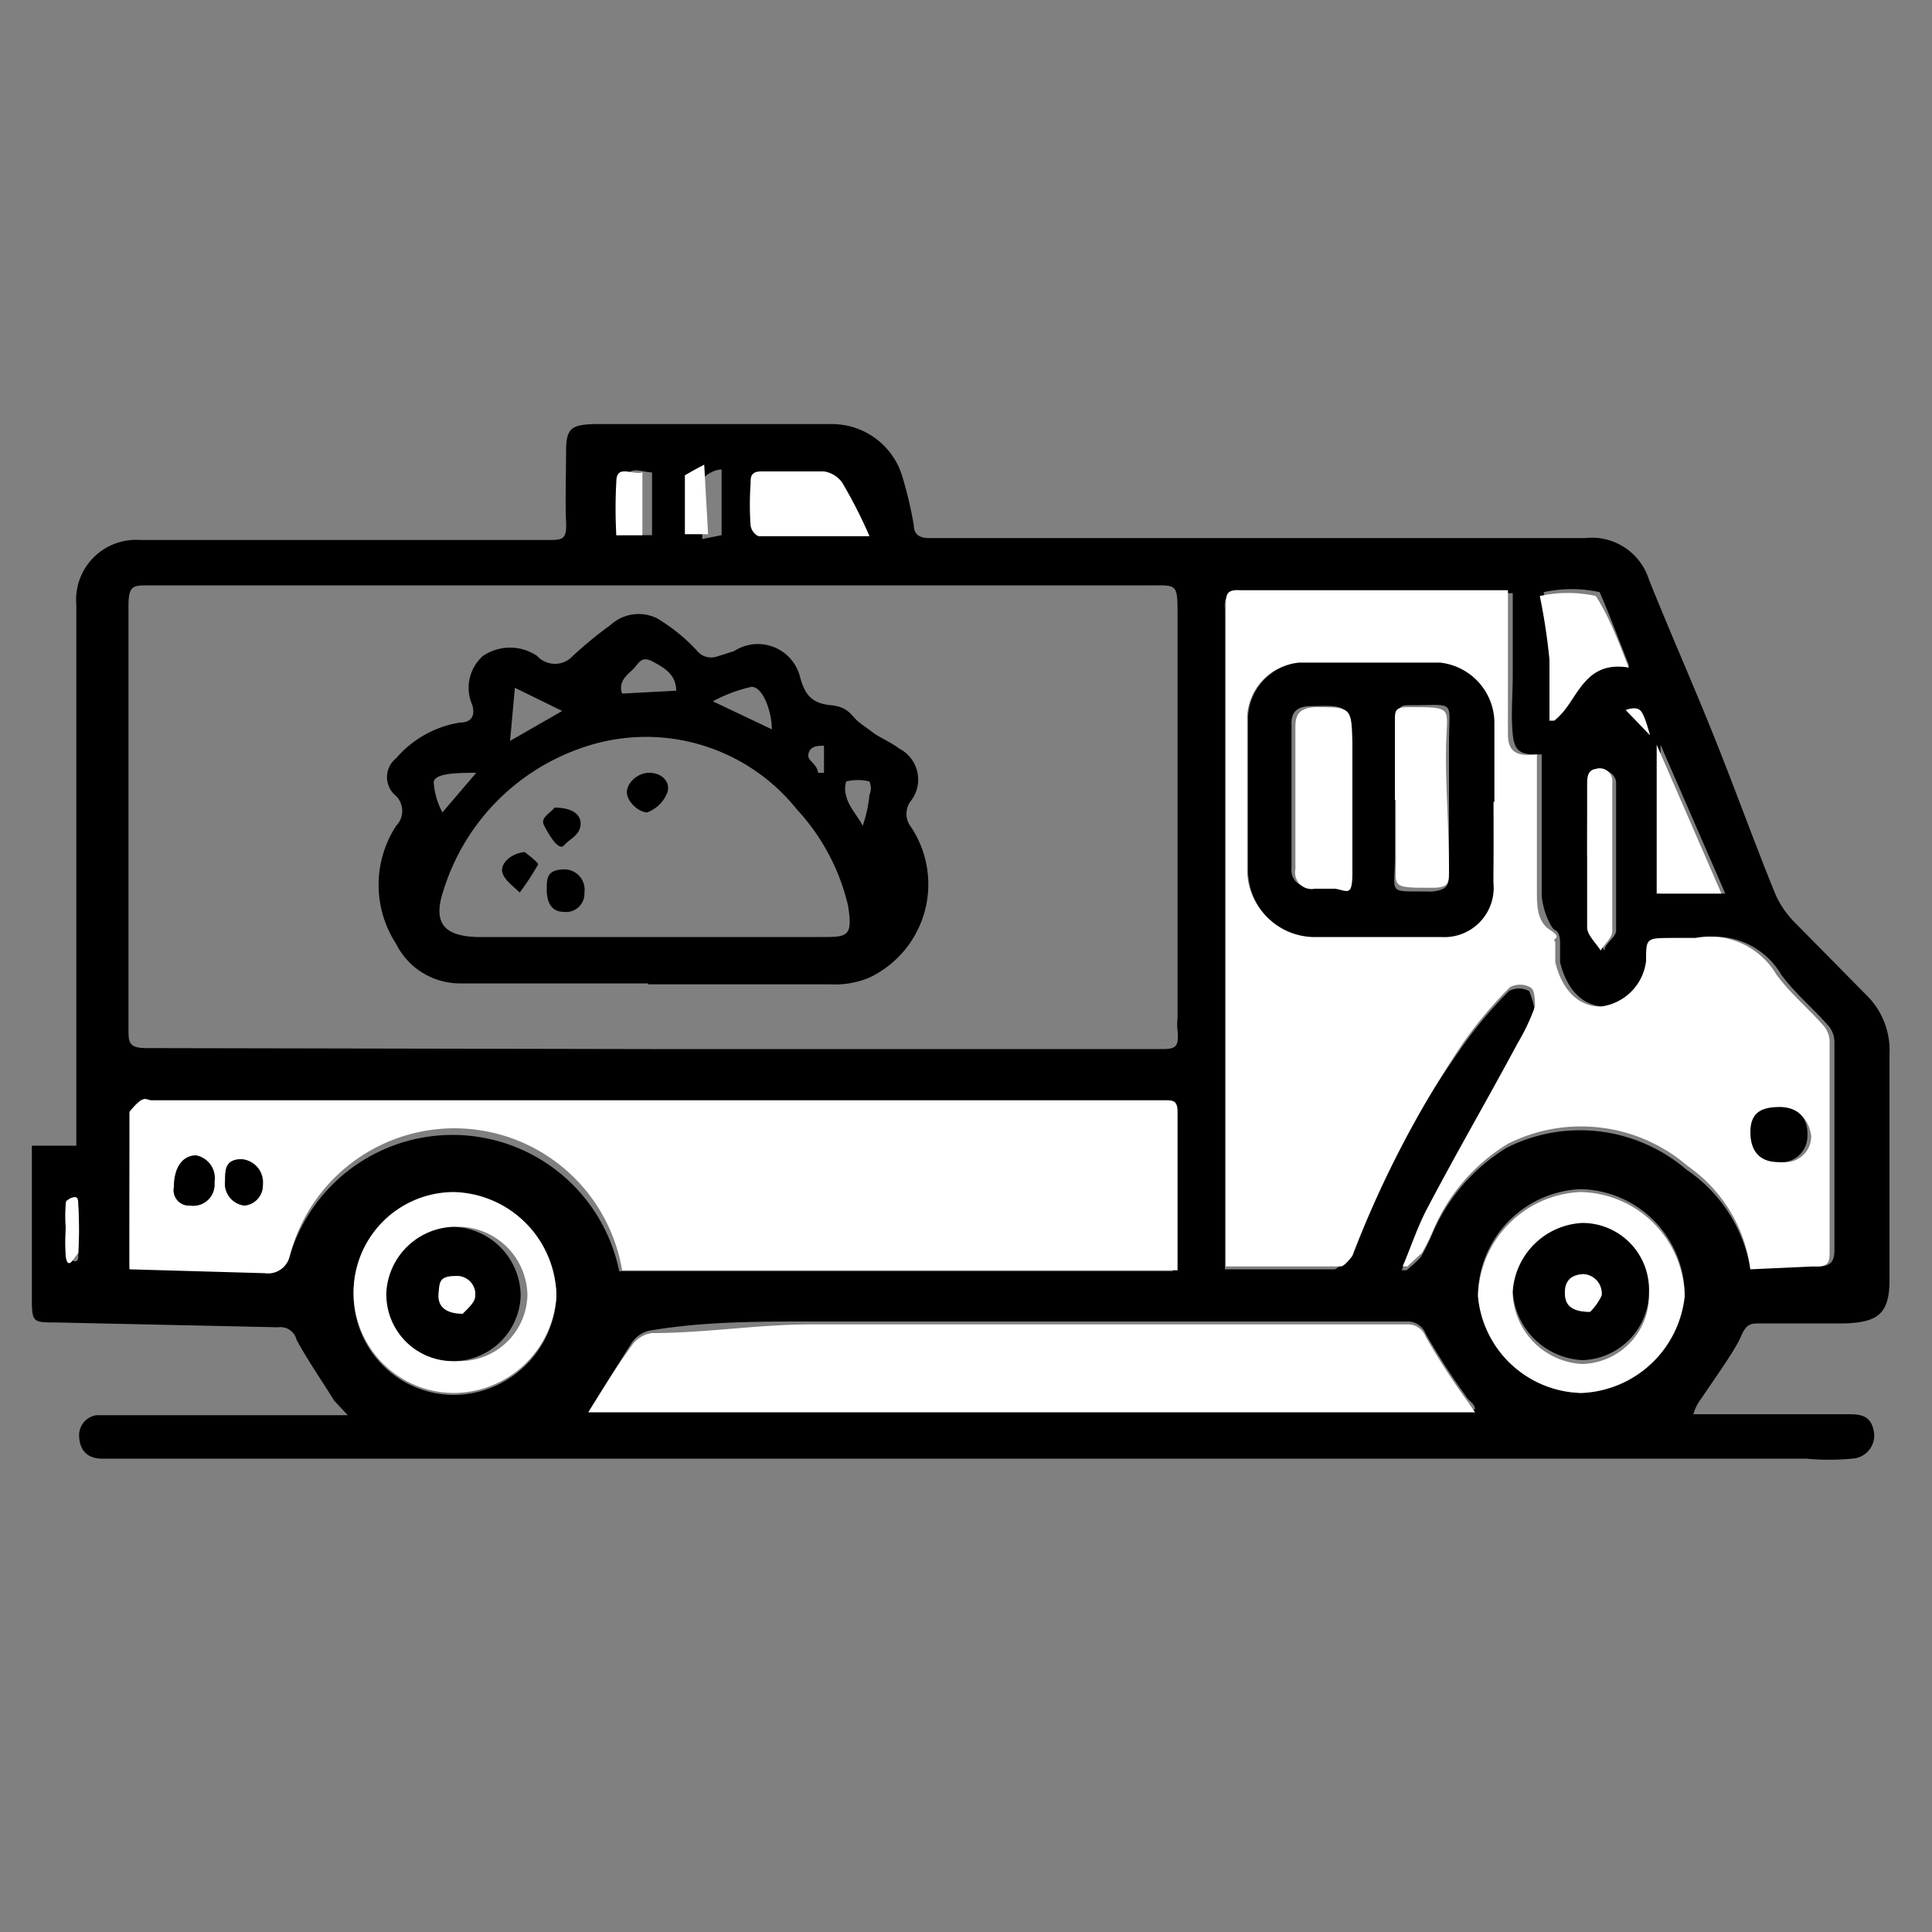 <svg id="Layer_1" data-name="Layer 1" xmlns="http://www.w3.org/2000/svg" viewBox="0 0 20 20"><rect x="0" y="0" width="20" height="20" fill="#808080" stroke="none"/><defs><style>.cls-1{fill:#fff;}</style></defs><path d="M.37,11.86H.79v-.43c0-1.61,0-3.21,0-4.82,0-.12,0-.23,0-.35a.62.62,0,0,1,.66-.67H5.67c.15,0,.2,0,.19-.19s0-.49,0-.73.06-.27.28-.28H8.62a.76.76,0,0,1,.72.54,4.21,4.21,0,0,1,.12.51c0,.09.06.13.15.13h4.71c.7,0,1.4,0,2.09,0a.62.62,0,0,1,.66.43c.22.55.46,1.09.68,1.64s.41,1.08.63,1.62a1,1,0,0,0,.18.27l.76.77a.8.8,0,0,1,.24.61c0,.72,0,1.43,0,2.15v.19c0,.35-.12.44-.47.45h-.86c-.11,0-.15,0-.21.14s-.27.43-.41.64a.46.46,0,0,0-.08.16h1.58c.14,0,.26,0,.29.19a.24.24,0,0,1-.23.27,2.47,2.47,0,0,1-.47,0H6.58l-3.94,0H1.06c-.14,0-.23-.07-.24-.22A.21.21,0,0,1,1,14.65h2.6l-.14-.15c-.13-.21-.27-.41-.39-.63a.17.17,0,0,0-.19-.13l-2.3-.05c-.24,0-.25,0-.25-.25V11.86Zm6.37-1H12c.15,0,.21,0,.19-.19a.56.56,0,0,1,0-.13l0-4.16c0-.35,0-.32-.31-.32H1.53c-.15,0-.2,0-.2.21,0,1.46,0,2.92,0,4.38,0,.14,0,.2.19.2Zm11.38,2.25h.7c.13,0,.17-.05.17-.17,0-.72,0-1.44,0-2.16a.26.26,0,0,0-.07-.17c-.16-.18-.34-.33-.48-.52a.8.8,0,0,0-.84-.38h-.2c-.27,0-.27,0-.31.24a.54.54,0,0,1-.47.47c-.23,0-.4-.17-.47-.46l0-.21s0-.1-.05-.12-.15-.25-.14-.41c0-.38,0-.77,0-1.16,0-.08,0-.17,0-.25-.19,0-.28,0-.3-.21s0-.4,0-.6V6.14s-.11,0-.18,0H12.83c-.13,0-.16.05-.15.17,0,.29,0,.58,0,.88,0,1.7,0,3.41,0,5.12v.83h1.14s.1-.06.12-.11a10.92,10.92,0,0,1,1.2-2.2,4.39,4.39,0,0,1,.48-.57.22.22,0,0,1,.21,0s.06.14.05.2a2.18,2.18,0,0,1-.18.38c-.3.56-.62,1.11-.92,1.68-.11.2-.18.42-.27.63l.05,0s.11-.09.15-.14a2.26,2.26,0,0,0,.11-.22,1.93,1.93,0,0,1,.78-.91,1.69,1.69,0,0,1,1.86.23A1.54,1.54,0,0,1,18.12,13.14Zm-16.78,0H2.77A.23.23,0,0,0,3,13a1.76,1.76,0,0,1,3.41.16h5.73s0-.06,0-.08c0-.52,0-1,0-1.56,0-.11-.05-.12-.13-.12l-1,0H5.59c-.26,0-.52,0-.78,0H1.58s-.09,0-.11,0-.12.08-.12.12C1.34,12.05,1.34,12.58,1.34,13.14Zm4.75,1.48h9.18c0-.06-.07-.09-.09-.13a7.22,7.22,0,0,1-.42-.65.2.2,0,0,0-.2-.13c-2.05,0-4.11,0-6.16,0-.55,0-1.1,0-1.65.09a.3.3,0,0,0-.21.13C6.38,14.15,6.24,14.38,6.09,14.62Zm10.29-.2a1.12,1.12,0,0,0,1.06-1,1.1,1.1,0,0,0-1.08-1.08,1.11,1.11,0,0,0-1.06,1.08A1.1,1.1,0,0,0,16.38,14.42Zm-10.62-1A1.09,1.09,0,0,0,4.7,12.36a1,1,0,0,0,0,2.08A1.07,1.07,0,0,0,5.76,13.42Zm11.1-6.51c-.11-.28-.2-.52-.3-.75,0,0,0,0,0,0a1.35,1.35,0,0,0-.58,0,6.26,6.26,0,0,1,.1.66c0,.21,0,.42,0,.63l.05,0C16.33,7.27,16.38,6.83,16.86,6.91ZM9,5.55A5,5,0,0,0,8.72,5a.28.28,0,0,0-.19-.12H7.91c-.1,0-.13,0-.13.13a3.12,3.12,0,0,0,0,.43.15.15,0,0,0,.08.11Zm8.86,3.7-.67-1.54V9.25Zm-1.39-.39h0c0,.25,0,.5,0,.75,0,.08.09.15.14.23,0-.07.11-.13.12-.2,0-.52,0-1,0-1.54A.13.13,0,0,0,16.53,8s-.09.1-.09.16C16.43,8.37,16.43,8.61,16.43,8.86Zm-10-3.32h.28V4.89c-.11,0-.26-.09-.27.1A5,5,0,0,0,6.38,5.54Zm1,0,0-.68c-.08,0-.19.07-.2.11,0,.2,0,.4,0,.61ZM.68,12.7h0a2.08,2.08,0,0,0,0,.25s0,.07.07.1S.81,13,.81,13a4.17,4.17,0,0,0,0-.5s0-.05-.07-.07-.06,0-.06.07A1.76,1.76,0,0,0,.68,12.7Zm16.4-5.09c-.06-.26-.13-.31-.25-.26Z"/><path class="cls-1" d="M18.12,13.14a1.54,1.54,0,0,0-.65-1.07,1.69,1.69,0,0,0-1.86-.23,1.93,1.93,0,0,0-.78.91,2.26,2.26,0,0,1-.11.22s-.1.09-.15.14l-.05,0c.09-.21.16-.43.27-.63.3-.57.62-1.12.92-1.68a2.18,2.18,0,0,0,.18-.38c0-.06,0-.18-.05-.2a.22.22,0,0,0-.21,0,4.39,4.39,0,0,0-.48.57A10.92,10.92,0,0,0,14,13s-.08.11-.12.11H12.69v-.83c0-1.71,0-3.42,0-5.12,0-.3,0-.59,0-.88,0-.12,0-.18.15-.17h2.59c.07,0,.14,0,.18,0V7c0,.2,0,.4,0,.6s.11.23.3.21c0,.08,0,.17,0,.25,0,.39,0,.78,0,1.16,0,.16,0,.32.14.41s0,.08.05.12l0,.21c.07.29.24.46.47.46a.54.54,0,0,0,.47-.47c0-.25,0-.24.31-.24h.2a.8.8,0,0,1,.84.38c.14.19.32.34.48.52a.26.26,0,0,1,.07.17c0,.72,0,1.44,0,2.16,0,.12,0,.18-.17.17ZM15.46,8.3h0V7.47a.63.63,0,0,0-.56-.61c-.49,0-1,0-1.46,0a.59.59,0,0,0-.53.56c0,.53,0,1.05,0,1.58a.69.69,0,0,0,.67.69l1.33,0a.51.51,0,0,0,.54-.56C15.47,8.86,15.46,8.58,15.46,8.3Zm3,3.16c-.19,0-.29.09-.3.26s.1.31.29.31a.27.27,0,0,0,.3-.27C18.72,11.57,18.61,11.47,18.42,11.46Z"/><path class="cls-1" d="M1.34,13.14c0-.56,0-1.09,0-1.63,0,0,.07-.09.12-.12s.07,0,.11,0H4.81c.26,0,.52,0,.78,0h5.47l1,0c.08,0,.13,0,.13.12,0,.52,0,1,0,1.56,0,0,0,0,0,.08H6.44A1.76,1.76,0,0,0,3,13a.23.23,0,0,1-.26.18Zm.46-.85a.16.16,0,0,0,.17.19.22.22,0,0,0,.25-.24A.24.24,0,0,0,2,12C1.9,12,1.81,12.07,1.8,12.29Zm.92,0A.24.24,0,0,0,2.5,12c-.14,0-.17.11-.17.22a.23.23,0,0,0,.2.26A.21.21,0,0,0,2.72,12.25Z"/><path class="cls-1" d="M6.09,14.62c.15-.24.29-.47.45-.69a.3.3,0,0,1,.21-.13c.55,0,1.1-.09,1.65-.09,2,0,4.11,0,6.16,0a.2.2,0,0,1,.2.13,7.22,7.22,0,0,0,.42.65s.05.07.09.13Z"/><path class="cls-1" d="M16.38,14.42a1.1,1.1,0,0,1-1.08-1,1.11,1.11,0,0,1,1.06-1.08,1.1,1.1,0,0,1,1.08,1.08A1.12,1.12,0,0,1,16.38,14.42Zm.69-1a.69.69,0,0,0-.69-.72.76.76,0,0,0-.72.71.76.76,0,0,0,.72.71A.71.71,0,0,0,17.07,13.38Z"/><path class="cls-1" d="M5.76,13.42a1.07,1.07,0,0,1-1.06,1,1,1,0,0,1,0-2.08A1.09,1.09,0,0,1,5.76,13.42Zm-1,.67a.7.7,0,0,0,.7-.68.72.72,0,0,0-.69-.71.72.72,0,0,0-.7.67A.69.69,0,0,0,4.71,14.09Z"/><path class="cls-1" d="M16.86,6.91c-.48-.08-.53.36-.77.55l-.05,0c0-.21,0-.42,0-.63a6.26,6.26,0,0,0-.1-.66,1.35,1.35,0,0,1,.58,0s0,0,0,0C16.66,6.39,16.75,6.63,16.86,6.91Z"/><path class="cls-1" d="M9,5.55H7.85a.15.15,0,0,1-.08-.11,3.12,3.12,0,0,1,0-.43c0-.08,0-.13.13-.13h.62A.28.28,0,0,1,8.72,5,5,5,0,0,1,9,5.55Z"/><path class="cls-1" d="M17.82,9.25h-.67V7.71Z"/><path class="cls-1" d="M16.43,8.86c0-.25,0-.49,0-.74,0-.06,0-.15.09-.16a.13.13,0,0,1,.17.14c0,.51,0,1,0,1.54,0,.07-.08.13-.12.2-.05-.08-.13-.15-.14-.23,0-.25,0-.5,0-.75Z"/><path class="cls-1" d="M6.38,5.54a5,5,0,0,1,0-.55c0-.19.16-.07.27-.1v.65Z"/><path class="cls-1" d="M7.33,5.53l-.24,0c0-.21,0-.41,0-.61,0,0,.12-.07.2-.11Z"/><path class="cls-1" d="M.68,12.7a1.76,1.76,0,0,1,0-.23s0-.05.06-.07.07,0,.07.07a4.17,4.17,0,0,1,0,.5s0,0-.06.08S.68,13,.68,13a2.08,2.08,0,0,1,0-.25Z"/><path class="cls-1" d="M17.08,7.61l-.25-.26C17,7.3,17,7.35,17.08,7.61Z"/><path d="M6.71,10.18H4.78a.74.74,0,0,1-.68-.41,1.12,1.12,0,0,1,0-1.22.22.22,0,0,0,0-.31.25.25,0,0,1,0-.39,1.1,1.1,0,0,1,.66-.37c.12,0,.16-.07.13-.18A.44.44,0,0,1,5,6.79a.5.5,0,0,1,.56,0,.25.25,0,0,0,.37,0,4.16,4.16,0,0,1,.39-.32.43.43,0,0,1,.48-.07,1.86,1.86,0,0,1,.41.33.19.19,0,0,0,.2.07l.19-.06A.45.45,0,0,1,8.28,7c.05.19.12.28.32.3s.21.12.31.19l.15.11c.08.05.17.09.25.15a.36.36,0,0,1,.12.54.22.22,0,0,0,0,.27A1.07,1.07,0,0,1,9,10.12a.92.92,0,0,1-.4.07l-.94,0H6.71Zm0-.48H8.5c.27,0,.33,0,.28-.32a2.2,2.2,0,0,0-.53-1A2,2,0,0,0,6,7.75,2.27,2.27,0,0,0,4.59,9.22c-.11.33,0,.47.35.48ZM7,7.15c0-.17-.13-.24-.24-.3s-.14,0-.19.06-.18.13-.13.27Zm-1.72.52.54-.31-.49-.24Zm2.71-.12c0-.18-.09-.44-.21-.44a1.53,1.53,0,0,0-.4.15ZM4.93,8c-.17,0-.44,0-.44.1a.77.77,0,0,0,.09.31Zm4,.55A1.33,1.33,0,0,0,9,8.23.17.17,0,0,0,9,8.09a.49.49,0,0,0-.24,0,.25.25,0,0,0,0,.15C8.78,8.33,8.84,8.4,8.91,8.51ZM8.47,8h.06l0-.28c-.06,0-.14,0-.16.08S8.45,7.89,8.47,8Z"/><path d="M15.46,8.3c0,.28,0,.56,0,.84a.51.51,0,0,1-.54.56l-1.33,0A.69.69,0,0,1,12.92,9c0-.53,0-1,0-1.58a.59.59,0,0,1,.53-.56c.48,0,1,0,1.46,0a.63.63,0,0,1,.56.61V8.3Zm-1.5,0h0V7.68c0-.38,0-.38-.39-.37-.14,0-.21.06-.2.2,0,.49,0,1,0,1.48a.17.17,0,0,0,.17.19l.21,0c.13,0,.18,0,.18-.17S14,8.51,14,8.26Zm.48,0h0v.56c0,.42-.09.36.38.37C15,9.21,15,9.16,15,9c0-.44,0-.88,0-1.32s.08-.38-.39-.38c-.1,0-.14,0-.14.14Z"/><path d="M18.42,11.46c.19,0,.3.11.29.3a.27.27,0,0,1-.3.27c-.19,0-.29-.11-.29-.31S18.23,11.46,18.42,11.46Z"/><path d="M1.8,12.29c0-.22.1-.33.23-.33a.24.24,0,0,1,.19.28.22.22,0,0,1-.25.24A.16.16,0,0,1,1.8,12.29Z"/><path d="M2.72,12.25a.21.21,0,0,1-.19.23.23.23,0,0,1-.2-.26c0-.11,0-.22.17-.22A.24.24,0,0,1,2.72,12.25Z"/><path d="M17.07,13.38a.71.71,0,0,1-.69.7.76.76,0,0,1-.72-.71.76.76,0,0,1,.72-.71A.69.69,0,0,1,17.07,13.38Zm-.61.2a.57.57,0,0,0,.12-.17.2.2,0,0,0-.19-.22c-.13,0-.2.08-.19.2S16.28,13.58,16.46,13.58Z"/><path d="M4.71,14.09A.69.69,0,0,1,4,13.37a.72.72,0,0,1,.7-.67.72.72,0,0,1,.69.71A.7.7,0,0,1,4.71,14.09Zm.08-.49s.13-.11.13-.19a.19.19,0,0,0-.21-.2c-.12,0-.17.08-.17.19S4.61,13.58,4.79,13.6Z"/><path class="cls-1" d="M14,8.26c0,.25,0,.51,0,.77s-.05.19-.18.17l-.21,0A.17.17,0,0,1,13.41,9c0-.49,0-1,0-1.48,0-.14.06-.19.2-.2.38,0,.38,0,.39.37v.58Z"/><path class="cls-1" d="M14.44,8.28V7.46c0-.1,0-.14.14-.14.47,0,.4,0,.39.38S15,8.58,15,9c0,.14,0,.19-.17.19-.47,0-.37,0-.38-.37V8.28Z"/><path class="cls-1" d="M16.46,13.58c-.18,0-.26-.06-.26-.19s.06-.19.19-.2a.2.2,0,0,1,.19.22A.57.57,0,0,1,16.46,13.58Z"/><path class="cls-1" d="M4.79,13.6c-.18,0-.26-.08-.25-.2s0-.19.17-.19a.19.19,0,0,1,.21.2C4.92,13.49,4.83,13.55,4.79,13.6Z"/><path d="M6.05,9.24a.19.19,0,0,1-.21.2c-.14,0-.18-.11-.18-.23s0-.21.19-.21A.21.21,0,0,1,6.05,9.24Z"/><path d="M6.72,8c.13,0,.22.09.19.2a.36.36,0,0,1-.21.21c-.09,0-.22-.12-.21-.22S6.61,8,6.72,8Z"/><path d="M5.74,8.36c.18,0,.28.07.27.18s-.11.14-.17.21-.17-.13-.21-.21S5.71,8.41,5.74,8.36Z"/><path d="M5.43,8.82s.15.11.14.13a2.9,2.9,0,0,1-.19.29c-.07-.07-.16-.13-.18-.21S5.27,8.84,5.43,8.82Z"/></svg>